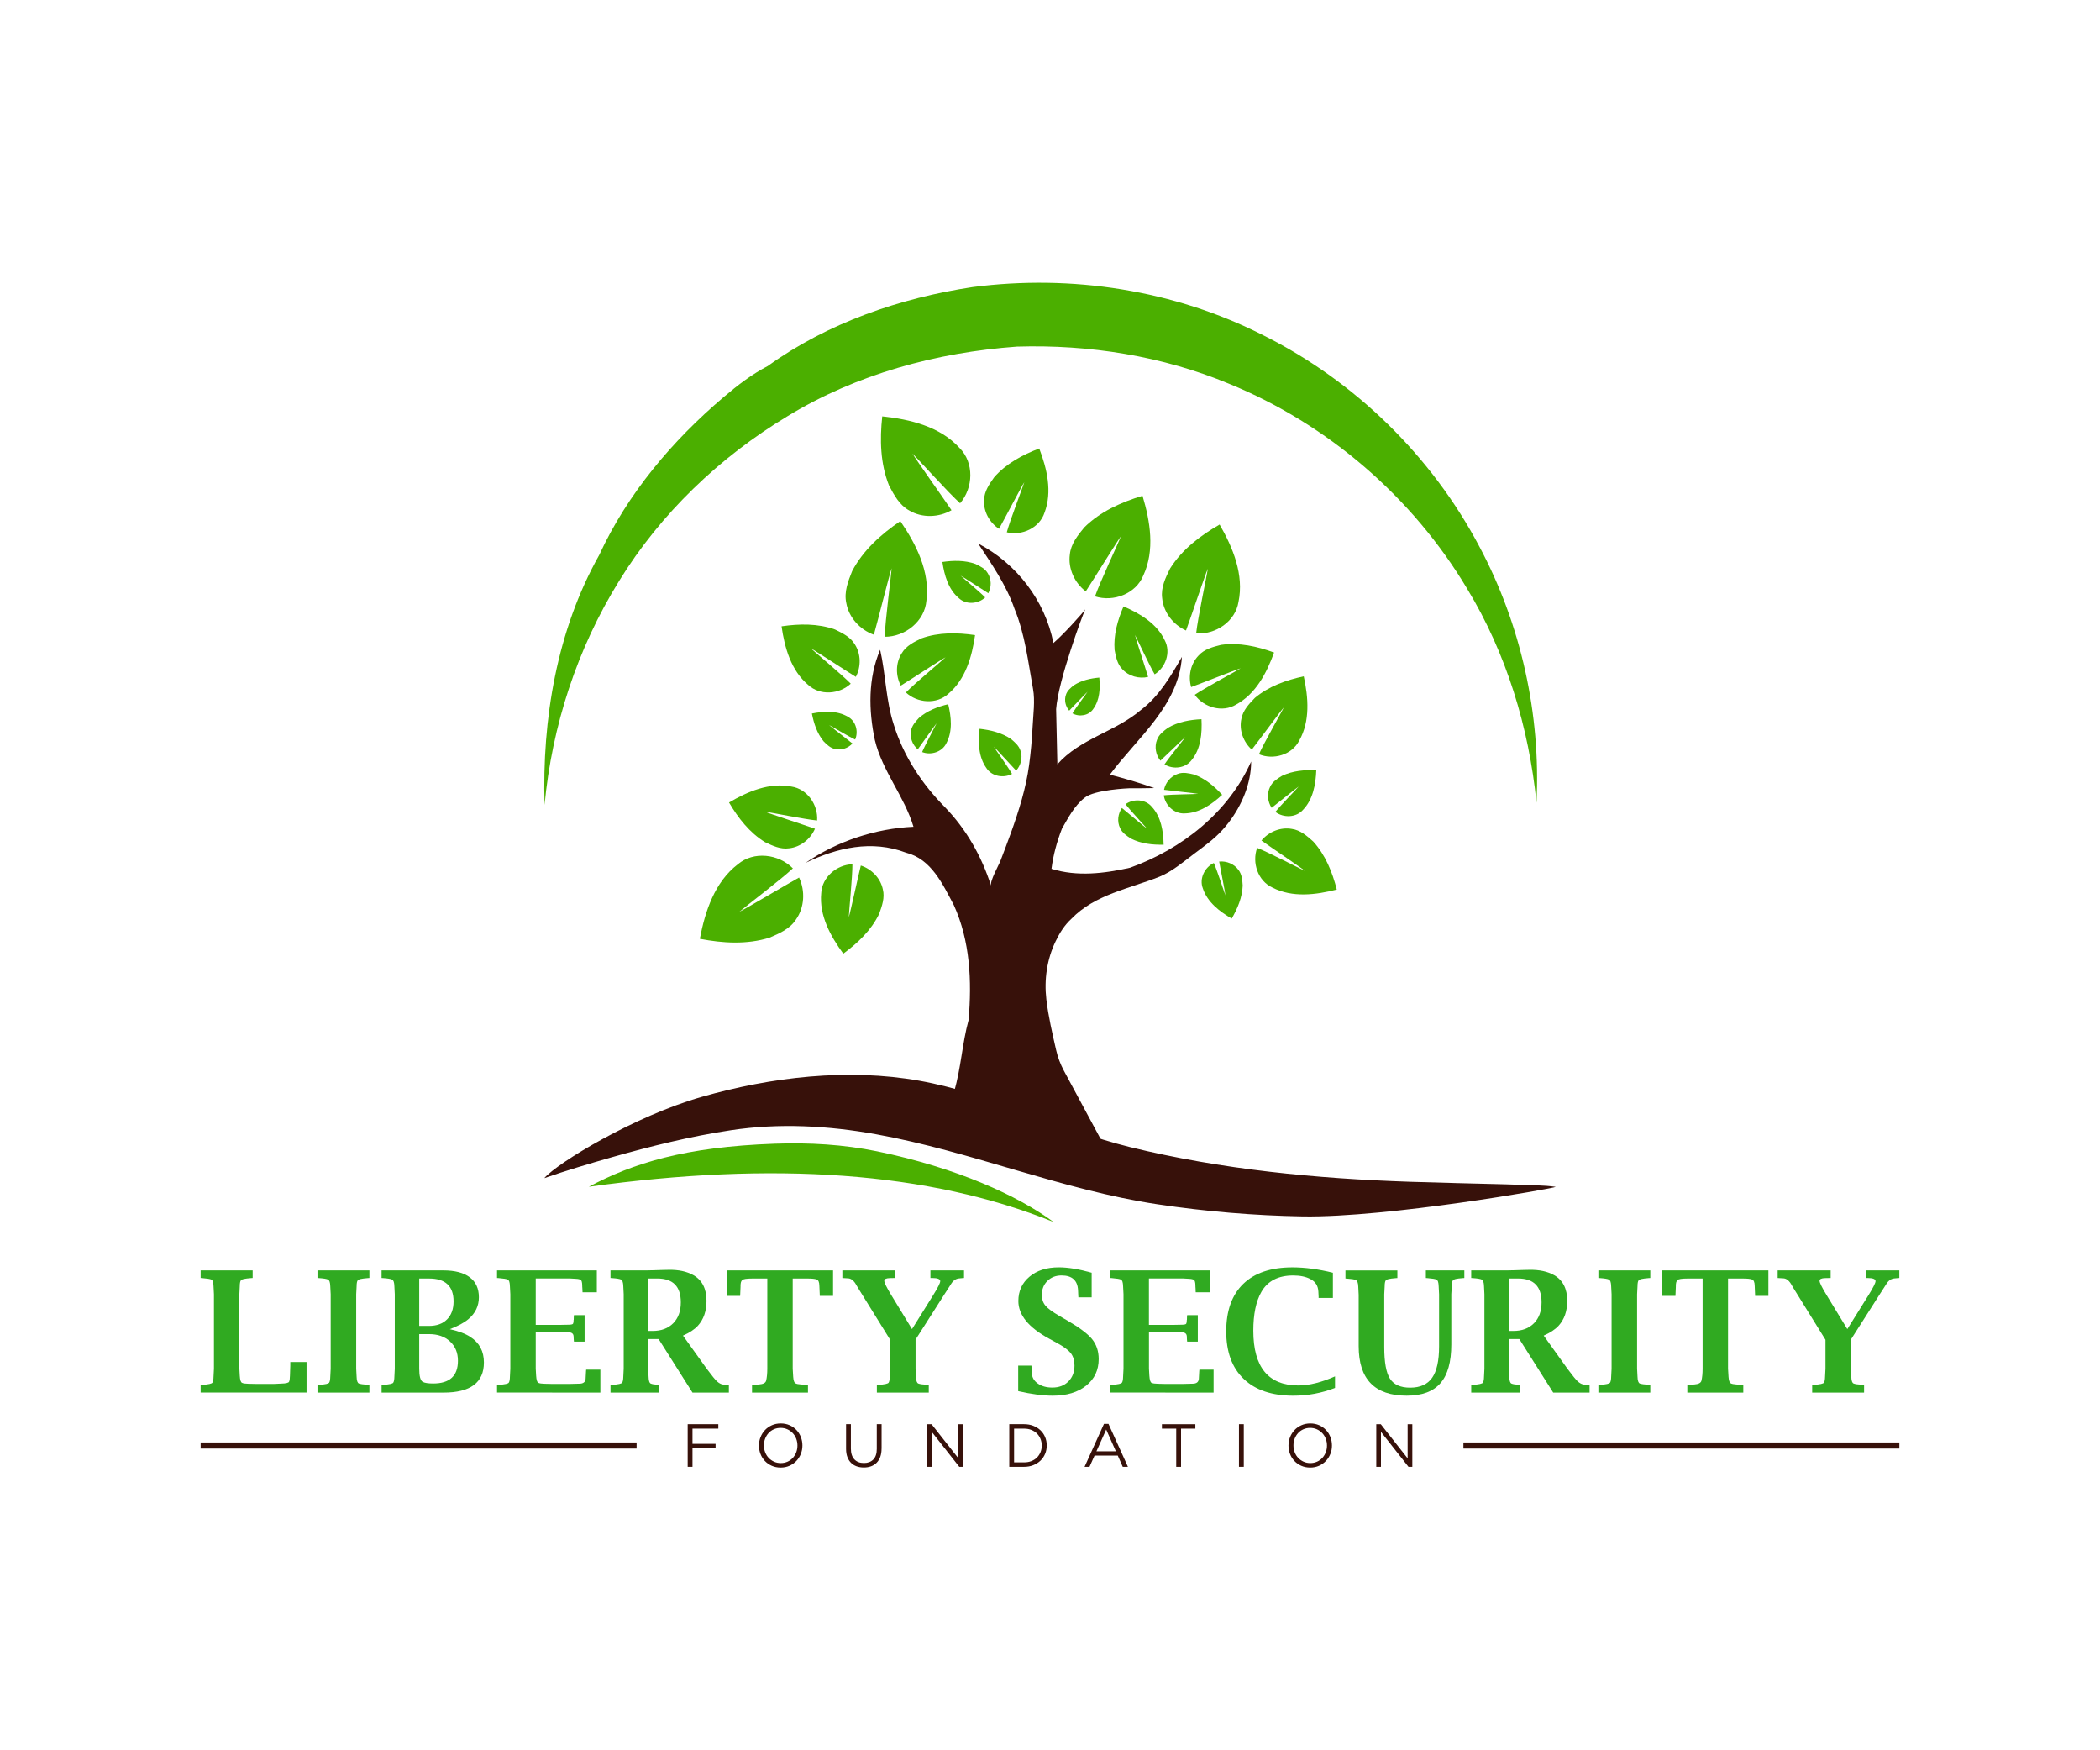 <?xml version="1.0" encoding="utf-8"?>
<!-- Generator: Adobe Illustrator 26.0.1, SVG Export Plug-In . SVG Version: 6.00 Build 0)  -->
<svg version="1.1" id="Layer_1" xmlns="http://www.w3.org/2000/svg" xmlns:xlink="http://www.w3.org/1999/xlink" x="0px" y="0px"
	 viewBox="0 0 1200 1000" style="enable-background:new 0 0 1200 1000;" xml:space="preserve">
<style type="text/css">
	.st0{fill:#37110A;}
	.st1{fill:#4BAF00;}
	.st2{fill:#30AA21;}
</style>
<g>
	<g>
		<g>
			<g>
				<path class="st0" d="M401.07,626.66c39.66-11.32,83.36-16.48,124.31-9.19c41.45,7.38,79.56,27.88,120.35,37.9
					c52.3,12.84,106.5,18.04,160.22,19.82c18.14,0.6,36.29,0.97,54.44,1.45c6.28,0.17,12.56,0.44,18.85,0.63
					c2.56,0.07,6.32,0.31,9.76,0.82c-0.61,0.78-96.03,17.68-144.61,16.89c-27.79-0.46-55.48-2.82-82.93-6.93
					c-54.78-8.21-106.29-30.16-160.71-39.98c-27.48-4.96-55.44-6.51-83.12-2.33c-23,3.47-45.69,9.1-68.05,15.44
					c-12.94,3.67-25.85,7.54-38.57,11.93C318.67,664.31,362.33,637.72,401.07,626.66z"/>
			</g>
			<g>
				<path class="st1" d="M336.5,678.02c25.04-13.33,54.66-22.8,106.25-24.6c19.58-0.68,39.24,0.41,58.42,4.36
					c45.61,9.39,80.51,25.38,100.85,40.39C530.85,669.3,441.78,663.44,336.5,678.02z"/>
			</g>
		</g>
		<path class="st1" d="M845.36,312.27c-27.27-51.68-71.03-94.47-123.28-120.61c-50.94-25.94-109.74-35.02-166.3-27.64
			c-41.52,6.27-82.84,20.46-117.03,45.09c-9.17,4.74-17.34,11.04-25.17,17.71c-29.34,24.86-55,55.22-71.17,90.27
			c-24.21,43.05-32.69,93.79-31.24,142.8c4.26-45.21,18.64-89.36,42.62-127.99c23.75-38.6,57.41-70.72,96.15-94.08
			c39.53-24.12,85.22-36.44,131.19-39.79c41.32-1.25,83.09,5.34,121.32,21.28c56.36,23.04,104.72,64.79,135.91,117.03
			c22.48,37.01,35.27,79.26,39.64,122.23C880.49,408.05,869.17,356.91,845.36,312.27z"/>
		<path class="st1" d="M421.57,493.83c9.08-7.71,23.36-5.98,31.5,2.3c-6.5,6.14-27.42,22.03-30.56,24.79
			c3.87-1.84,26.39-15.28,34.11-19.56c3.58,7.63,3.12,17.08-1.79,24.01c-3.51,5.4-9.55,7.98-15.23,10.4
			c-12.9,3.97-26.6,3.12-39.69,0.61C402.89,520.67,408.4,503.93,421.57,493.83z"/>
		<path class="st1" d="M529.39,343.09c-0.93,11.88-12.22,20.78-23.83,20.72c0.22-8.94,3.7-34.98,3.96-39.15
			c-1.43,4.04-7.76,29.49-10.16,37.98c-7.94-2.83-14.32-9.82-15.78-18.19c-1.35-6.3,1.07-12.4,3.35-18.13
			c6.28-11.95,16.53-21.08,27.54-28.59C523.52,310.92,531.5,326.63,529.39,343.09z"/>
		<path class="st1" d="M548.32,255.95c8.44,8.41,7.88,22.78,0.31,31.58c-6.66-5.97-24.22-25.51-27.22-28.41
			c2.15,3.71,17.4,25.04,22.31,32.38c-7.31,4.2-16.77,4.52-24.08,0.2c-5.67-3.06-8.74-8.86-11.62-14.32
			c-5.02-12.53-5.31-26.26-3.88-39.5C520.03,239.54,537.17,243.66,548.32,255.95z"/>
		<path class="st1" d="M653.34,328.76c-4.26,10.52-17.09,15.36-27.61,11.97c2.77-8.06,13.43-30.71,14.87-34.43
			c-2.46,3.26-15.54,24.56-20.17,31.58c-6.39-4.86-10.18-13.05-9.09-21.07c0.58-6.11,4.54-10.96,8.27-15.51
			c9.14-9.04,21.09-14.38,33.25-18.04C657.27,297.84,660,314.41,653.34,328.76z"/>
		<path class="st1" d="M707.71,343.89c-1.77,11.22-13.16,18.83-24.18,17.91c0.87-8.48,6.12-32.96,6.68-36.9
			c-1.66,3.74-9.57,27.44-12.49,35.33c-7.33-3.28-12.87-10.4-13.63-18.46c-0.82-6.08,1.94-11.7,4.54-16.98
			c6.85-10.88,17.28-18.79,28.29-25.11C704.53,312.88,710.95,328.4,707.71,343.89z"/>
		<path class="st1" d="M484.51,409.51c4.56,2.41,6.16,8.42,4.14,13.02c-3.51-1.62-13.26-7.47-14.87-8.29
			c1.36,1.26,10.38,8.14,13.34,10.55c-2.49,2.67-6.36,4-9.93,3.14c-2.73-0.54-4.74-2.55-6.62-4.44c-3.67-4.54-5.53-10.18-6.63-15.84
			C470.73,406.32,478.34,405.84,484.51,409.51z"/>
		<path class="st1" d="M541.96,396.34c-6.73,6.24-17.77,5.39-24.31-0.71c4.79-4.95,20.36-17.88,22.68-20.1
			c-2.92,1.55-19.79,12.65-25.59,16.2c-3.02-5.75-2.98-13.04,0.56-18.54c2.52-4.27,7.08-6.46,11.36-8.52
			c9.79-3.49,20.37-3.3,30.52-1.81C555.44,375.06,551.76,388.12,541.96,396.34z"/>
		<path class="st1" d="M681.02,434.14c-3.51,4.82-10.66,5.65-15.59,2.58c2.44-3.75,10.75-13.93,11.96-15.64
			c-1.67,1.35-11.04,10.53-14.3,13.52c-2.64-3.29-3.52-7.94-1.95-11.89c1.08-3.04,3.71-5,6.19-6.85c5.81-3.44,12.57-4.64,19.23-4.96
			C686.96,418.9,686.24,427.69,681.02,434.14z"/>
		<path class="st1" d="M676.98,464.72c-5.95,0.39-11.16-4.58-11.96-10.33c4.44-0.53,17.59-0.65,19.67-0.82
			c-2.1-0.42-15.16-1.75-19.54-2.33c0.84-4.13,3.85-7.79,7.89-9.11c3.02-1.12,6.22-0.35,9.22,0.37c6.36,2.26,11.61,6.69,16.12,11.61
			C692.5,459.53,685.28,464.6,676.98,464.72z"/>
		<path class="st1" d="M744.55,462.71c-3.93,4.48-11.13,4.66-15.76,1.16c2.77-3.52,11.97-12.9,13.32-14.5
			c-1.78,1.19-11.95,9.49-15.46,12.17c-2.33-3.51-2.79-8.23-0.87-12.02c1.35-2.93,4.15-4.65,6.78-6.26c6.1-2.9,12.94-3.49,19.6-3.2
			C751.85,448.07,750.34,456.75,744.55,462.71z"/>
		<path class="st1" d="M687.33,507.54c-2.14-5.56,1.04-12.02,6.29-14.49c1.83,4.08,5.87,16.59,6.65,18.53
			c-0.23-2.13-2.85-14.99-3.6-19.34c4.19-0.43,8.58,1.35,11.05,4.81c1.97,2.55,2.19,5.83,2.39,8.91
			c-0.26,6.75-2.92,13.08-6.27,18.85C696.91,520.8,689.92,515.43,687.33,507.54z"/>
		<path class="st1" d="M596.88,292.88c-2.83,8.73-12.89,13.37-21.57,11.24c1.77-6.66,9.05-25.53,10-28.61
			c-1.79,2.77-11.11,20.69-14.44,26.62c-5.44-3.55-8.96-9.93-8.55-16.46c0.12-4.96,3.03-9.1,5.77-12.98
			c6.85-7.82,16.17-12.81,25.76-16.46C598.26,267.73,601.42,280.93,596.88,292.88z"/>
		<path class="st1" d="M706.38,402.53c-7.84,4.76-18.49,1.7-23.67-5.58c5.69-3.88,23.54-13.42,26.26-15.13
			c-3.17,0.93-21.93,8.41-28.32,10.72c-1.8-6.24-0.29-13.37,4.28-18.05c3.33-3.68,8.24-4.91,12.85-6.06
			c10.29-1.44,20.61,0.86,30.26,4.37C723.86,384.4,717.63,396.45,706.38,402.53z"/>
		<path class="st1" d="M742.43,423.09c-4.12,8.2-14.77,11.25-23.03,7.83c2.76-6.31,12.83-23.86,14.23-26.76
			c-2.2,2.47-14.13,18.76-18.32,24.12c-4.83-4.33-7.35-11.18-5.95-17.57c0.87-4.88,4.38-8.53,7.67-11.95
			c7.96-6.69,17.93-10.21,27.97-12.36C747.62,398.45,748.74,411.97,742.43,423.09z"/>
		<path class="st1" d="M727.13,507.11c-8.36-3.79-11.84-14.3-8.76-22.69c6.42,2.5,24.36,11.86,27.31,13.14
			c-2.55-2.09-19.32-13.36-24.84-17.33c4.13-5,10.87-7.79,17.31-6.65c4.92,0.67,8.7,4.03,12.25,7.19c7,7.68,10.92,17.5,13.48,27.44
			C751.97,511.3,738.5,512.96,727.13,507.11z"/>
		<path class="st1" d="M665.6,365.9c3.56,6.74,0.5,15.42-5.79,19.36c-2.94-4.91-9.97-20.17-11.26-22.52
			c0.61,2.67,5.9,18.6,7.5,24.01c-5.26,1.18-11.1-0.41-14.75-4.44c-2.89-2.94-3.66-7.07-4.39-10.95c-0.69-8.61,1.73-17.05,5.1-24.88
			C651.42,350.52,661.11,356.28,665.6,365.9z"/>
		<path class="st1" d="M469.27,510.32c0.42-9.17,8.89-16.3,17.82-16.55c0.06,6.89-1.97,27.02-2.07,30.24c1-3.15,5.24-22.9,6.87-29.5
			c6.18,1.98,11.27,7.21,12.6,13.61c1.2,4.81-0.51,9.57-2.13,14.04c-4.53,9.35-12.2,16.64-20.48,22.7
			C474.59,534.94,468.05,523.05,469.27,510.32z"/>
		<path class="st1" d="M461.83,391.32c6.73,6.24,17.77,5.39,24.31-0.71c-4.79-4.95-20.36-17.88-22.68-20.1
			c2.92,1.55,19.79,12.65,25.59,16.2c3.02-5.75,2.98-13.04-0.56-18.54c-2.52-4.27-7.08-6.46-11.36-8.52
			c-9.79-3.49-20.37-3.3-30.52-1.81C448.35,370.04,452.03,383.1,461.83,391.32z"/>
		<path class="st1" d="M547.94,341.78c4.16,3.86,10.99,3.33,15.03-0.44c-2.96-3.06-12.59-11.05-14.03-12.43
			c1.81,0.96,12.24,7.82,15.82,10.02c1.86-3.55,1.84-8.06-0.35-11.46c-1.56-2.64-4.38-4-7.03-5.27c-6.05-2.16-12.59-2.04-18.87-1.12
			C539.61,328.62,541.88,336.7,547.94,341.78z"/>
		<path class="st1" d="M563.64,438.79c3.05,4.78,9.8,5.99,14.66,3.37c-2.1-3.71-9.4-13.87-10.44-15.56
			c1.51,1.38,9.87,10.65,12.79,13.68c2.7-2.97,3.81-7.34,2.55-11.18c-0.84-2.95-3.23-4.97-5.47-6.87
			c-5.32-3.61-11.67-5.15-17.98-5.84C558.89,423.95,559.05,432.35,563.64,438.79z"/>
		<path class="st1" d="M658.14,460.9c-3.65-4.35-10.49-4.67-14.97-1.43c2.56,3.4,11.12,12.53,12.38,14.07
			c-1.67-1.17-11.18-9.28-14.46-11.9c-2.29,3.3-2.83,7.77-1.07,11.42c1.22,2.82,3.85,4.51,6.32,6.1c5.74,2.89,12.24,3.59,18.59,3.45
			C664.78,474.99,663.52,466.69,658.14,460.9z"/>
		<path class="st1" d="M540.79,424.61c-2.38,5.03-8.79,7.03-13.85,5.07c1.59-3.86,7.44-14.64,8.25-16.42
			c-1.3,1.53-8.3,11.57-10.76,14.87c-2.99-2.56-4.61-6.67-3.85-10.56c0.46-2.97,2.53-5.23,4.48-7.35
			c4.73-4.16,10.72-6.44,16.78-7.88C543.59,409.6,544.45,417.79,540.79,424.61z"/>
		<path class="st1" d="M624.68,405.09c-2.53,3.8-7.98,4.66-11.85,2.47c1.75-2.95,7.78-11,8.65-12.35
			c-1.23,1.09-8.12,8.41-10.51,10.8c-2.12-2.43-2.95-5.97-1.87-9.04c0.73-2.36,2.68-3.95,4.51-5.44c4.34-2.82,9.47-3.95,14.56-4.41
			C628.74,393.23,628.47,399.98,624.68,405.09z"/>
		<path class="st1" d="M452.23,449.39c9.08,1.33,15.34,10.47,14.69,19.39c-6.86-0.63-26.69-4.66-29.88-5.07
			c3.03,1.31,22.26,7.5,28.66,9.78c-2.59,5.95-8.29,10.49-14.8,11.18c-4.91,0.71-9.47-1.47-13.76-3.52
			c-8.85-5.44-15.34-13.8-20.54-22.65C427.2,452.23,439.69,446.91,452.23,449.39z"/>
		<path class="st0" d="M645.71,495.78c-14.73,3.28-30.13,5.19-44.86,0.62c1-7.89,3.11-15.56,5.98-22.95
			c3.65-6.31,7.05-13.03,12.86-17.6c5.52-4.73,25.61-5.48,25.61-5.48c4.69,0,9.46,0,14.23-0.12c-8.34-3.03-16.81-5.44-25.31-7.68
			c15.6-21,39.18-39.22,41.17-67.27c-6.43,11.04-12.99,22.45-23.41,30.29c-14.57,12.49-34.86,16.39-47.77,31.08
			c-0.17-10.54-0.54-21.04-0.71-31.54c0.62-8.3,4.4-21.79,8.26-33.57c3.69-11.5,7.43-21.37,8.42-23.45
			c-1.29,1.99-12.91,14.81-18.22,19.26c-4.81-24.28-21.08-45.44-42.99-56.81c7.8,11.91,16.06,23.7,20.75,37.27
			c6.02,14.61,7.8,30.38,10.58,45.77c1.25,6.76,0.08,14.94-0.25,21.79c-0.37,7.26-1.04,14.52-1.99,21.7
			c-1.78,13.24-5.89,26.19-10.37,38.72c-1.95,5.35-3.94,10.62-5.98,15.94c-1.04,2.7-6.22,11.74-5.4,14.36
			c-5.27-16.68-14.07-32.24-26.27-44.86c-13.11-13.2-23.7-29.17-29.26-47.06c-4.61-13.9-4.61-28.76-7.84-42.95
			c-6.97,16.23-6.64,34.57-3.03,51.58c4.27,17.8,16.85,32.08,22.08,49.55c-21.5,0.95-43.74,8.22-61.67,20.62
			c17.93-8.63,37.8-13.28,57.43-5.81c14.4,3.61,20.91,17.93,27.26,29.88c9.38,20.54,10.37,43.49,8.47,65.69
			c-3.65,13.32-4.32,27.43-8.22,40.71l-1.95,0.58l0.91,2.78c-0.29,0.83-0.58,1.7-0.91,2.53c0.5-0.21,1-0.37,1.54-0.54l1.12,3.49
			l17.14,15.89l73.66,17.14l-28.8-53.53l0,0c-2-3.71-3.49-7.67-4.44-11.77c-2.21-9.62-4.45-19.28-5.61-29.02
			c-1.33-11.33,0.33-22.91,5.27-33.16c2.28-4.81,5.1-9.3,9.09-12.95c13.4-13.9,33.2-17.18,50.42-24.07
			c6.97-2.82,13.65-8.51,19.59-12.99c5.6-4.19,11.41-8.34,16.14-13.53c1.29-1.41,2.49-2.86,3.69-4.4
			c7.59-9.96,12.82-22.37,12.82-34.82C701.9,464.29,675.3,485.12,645.71,495.78z"/>
	</g>
	<g>
		<g>
			<path class="st2" d="M114.66,795.66v-4.39l0.9-0.05c3.58-0.22,5.54-0.66,5.85-1.32c0.38-0.6,0.58-1.68,0.61-3.26l0.24-4.67v-42.5
				l-0.24-4.62c-0.06-2.2-0.47-3.46-1.22-3.78c-0.76-0.34-2.5-0.63-5.24-0.85l-0.9-0.05v-4.34h29.72v4.34l-0.9,0.05
				c-3.68,0.28-5.63,0.72-5.85,1.32c-0.41,0.6-0.61,1.7-0.61,3.3l-0.23,4.62v42.5l0.23,4.1c0.13,2.36,0.57,3.69,1.32,4.01
				c0.66,0.32,1.85,0.49,3.58,0.52l4.2,0.09h10.52l4.06-0.19c2.64-0.06,4.14-0.41,4.48-1.04c0.32-0.63,0.49-1.82,0.52-3.58
				l0.19-5.66v-2.03h9.29v17.45H114.66z"/>
			<path class="st2" d="M181.42,795.66v-4.39l0.9-0.05c3.56-0.22,5.49-0.66,5.8-1.32c0.38-0.63,0.58-1.71,0.61-3.26l0.24-4.67v-42.5
				l-0.24-4.62c-0.06-2.17-0.49-3.43-1.27-3.78c-0.76-0.38-2.47-0.66-5.14-0.85l-0.9-0.05v-4.34h29.67v4.34l-0.85,0.05
				c-3.65,0.28-5.6,0.72-5.85,1.32c-0.41,0.6-0.61,1.7-0.61,3.3l-0.24,4.62v42.5l0.24,4.67c0.06,2.2,0.5,3.47,1.32,3.82
				c0.82,0.32,2.53,0.56,5.14,0.75l0.85,0.05v4.39H181.42z"/>
			<path class="st2" d="M218.05,795.66v-4.39l0.9-0.05c3.55-0.22,5.49-0.66,5.8-1.32c0.38-0.63,0.58-1.71,0.61-3.26l0.23-4.67v-42.5
				l-0.23-4.62c-0.07-2.17-0.49-3.43-1.28-3.78c-0.75-0.38-2.47-0.66-5.14-0.85l-0.9-0.05v-4.34h35.28c6.64,0,11.68,1.32,15.14,3.96
				c3.46,2.61,5.19,6.4,5.19,11.37c0,5-2.01,9.19-6.04,12.55c-2.42,2.04-5.94,3.94-10.57,5.71c5.09,1.13,9.01,2.61,11.75,4.43
				c5.16,3.33,7.73,8.19,7.73,14.58c0,11.48-7.69,17.22-23.07,17.22H218.05z M239.56,757.55h5.61c4.37,0,7.8-1.24,10.28-3.73
				c2.48-2.48,3.73-5.91,3.73-10.28c0-8.71-4.66-13.07-13.96-13.07h-5.66V757.55z M239.56,762.22v19.81c0,4.21,0.66,6.7,1.98,7.46
				c1.13,0.63,3.13,0.94,5.99,0.94c9.43,0,14.15-4.32,14.15-12.97c0-4.59-1.53-8.29-4.57-11.08c-3.02-2.77-6.98-4.15-11.89-4.15
				H239.56z"/>
			<path class="st2" d="M284.02,795.66v-4.39l0.9-0.05c3.58-0.22,5.54-0.66,5.85-1.32c0.38-0.6,0.58-1.68,0.61-3.26l0.24-4.67v-42.5
				l-0.24-4.62c-0.06-2.2-0.47-3.46-1.22-3.78c-0.76-0.34-2.5-0.63-5.24-0.85l-0.9-0.05v-4.34h57.03v12.5h-8.16l-0.05-0.9
				l-0.05-1.23c-0.03-0.5-0.07-0.93-0.09-1.27c0-0.19,0-0.33,0-0.43c-0.03-1.79-0.3-2.86-0.8-3.21c-0.54-0.38-1.49-0.6-2.88-0.66
				l-3.21-0.19h-19.67v26.51h14.39l4.62-0.09c1.26-0.03,2.01-0.2,2.27-0.52c0.16-0.25,0.27-0.75,0.33-1.51v-0.23l-0.05-0.19
				c0.09-0.09,0.14-0.2,0.14-0.33c0-0.75,0.02-1.35,0.05-1.79l0.09-0.9h6.08v15.14h-6.08l-0.09-0.85c0-0.13-0.02-0.35-0.05-0.66
				c-0.03-0.5-0.05-0.88-0.05-1.13v-0.09c0-1.7-0.93-2.57-2.78-2.59l-4.44-0.19h-14.43v20.94l0.23,4.1c0.16,2.42,0.6,3.76,1.32,4.01
				c0.69,0.32,1.9,0.49,3.63,0.52l3.87,0.09h10.52l5.38-0.14c2.17,0,3.35-0.88,3.54-2.64l0.24-4.48l0.09-0.9h8.11v13.11H284.02z"/>
			<path class="st2" d="M348.86,795.66v-4.39l0.9-0.05c3.55-0.22,5.49-0.66,5.8-1.32c0.38-0.63,0.58-1.71,0.61-3.26l0.23-4.67v-42.5
				l-0.23-4.62c-0.07-2.17-0.49-3.43-1.28-3.78c-0.75-0.38-2.47-0.66-5.14-0.85l-0.9-0.05v-4.34h20.33l4.39-0.09l4.25-0.14l4.2-0.09
				c5.72-0.12,10.47,0.9,14.24,3.06c4.97,2.83,7.46,7.72,7.46,14.67c0,5.85-1.65,10.6-4.96,14.24c-1.95,2.11-4.78,3.98-8.49,5.61
				l13.63,19.01l3.72,4.81c1.98,2.58,3.88,3.97,5.71,4.15l2.27,0.14l0.9,0.05v4.39h-20.8l-19.34-30.57h-5.99v16.89l0.24,4.67
				c0.06,2.17,0.45,3.45,1.18,3.82c0.69,0.35,2.07,0.6,4.15,0.75l0.85,0.05v4.39H348.86z M370.36,760.42h2.59
				c4.94,0,8.85-1.46,11.75-4.39c2.89-2.93,4.34-6.9,4.34-11.94c0-9.09-4.46-13.63-13.4-13.63h-5.28V760.42z"/>
			<path class="st2" d="M429.73,795.66v-4.39l0.85-0.05l3.21-0.23c2.36-0.19,3.69-0.91,4.01-2.17c0.44-1.89,0.66-4.17,0.66-6.84
				v-51.51h-8.54c-3.37,0-5.32,0.31-5.85,0.94c-0.6,0.56-0.9,1.62-0.9,3.16v0.61c-0.03,1.58-0.09,3-0.19,4.29l-0.05,0.9h-7.55
				v-14.53h60.66v14.53h-7.59l-0.05-1.46l-0.19-4.29c-0.03-2.11-0.56-3.32-1.6-3.63c-0.97-0.34-2.69-0.52-5.14-0.52h-8.49v51.51
				l0.28,4.67c0.16,2.11,0.58,3.33,1.27,3.68c0.63,0.35,1.67,0.57,3.11,0.66l3.21,0.23l0.85,0.05v4.39H429.73z"/>
			<path class="st2" d="M501.07,795.66v-4.39l0.9-0.05c3.58-0.22,5.53-0.66,5.85-1.32c0.38-0.63,0.58-1.71,0.61-3.26l0.24-4.67
				v-16.51l-15.85-25.57l-1.32-2.12l-0.99-1.6c-0.56-0.91-0.91-1.49-1.04-1.74c-1.35-2.55-2.91-3.9-4.67-4.06l-2.5-0.14l-0.95-0.05
				v-4.34h30.28v4.34h-0.76l-2.36,0.05c-2.14,0.03-3.21,0.55-3.21,1.55c0,1.07,1.34,3.79,4.01,8.16l11.84,19.43l12.12-19.43
				c2.67-4.28,4.01-6.94,4.01-7.98c0-1.19-1.53-1.79-4.57-1.79h-1.04v-4.34h19.2v4.34l-0.85,0.05l-2.03,0.19
				c-1.82,0.19-3.32,1.23-4.48,3.11l-4.1,6.37l-16.23,25.47v16.6l0.24,4.67c0.06,2.2,0.5,3.47,1.32,3.82
				c0.81,0.35,2.53,0.6,5.14,0.75l0.85,0.05v4.39H501.07z"/>
			<path class="st2" d="M581.83,794.81v-14.58h7.55l0.09,1.13l0.14,3.06c0.09,2.52,1.26,4.55,3.49,6.08
				c2.14,1.51,4.89,2.27,8.25,2.27c3.78,0,6.83-1.16,9.15-3.49c2.32-2.33,3.49-5.35,3.49-9.06c0-2.89-0.69-5.23-2.07-7.03
				c-1.45-1.86-4.06-3.81-7.83-5.85l-4.67-2.55c-11.67-6.35-17.5-13.51-17.5-21.46c0-5.69,2.11-10.32,6.32-13.87
				c4.21-3.58,9.81-5.38,16.79-5.38c5.25,0,11.51,1.02,18.78,3.07v14.06h-7.59l-0.05-0.85l-0.14-3.16c-0.25-5.66-3.4-8.49-9.43-8.49
				c-3.3,0-6.01,1.06-8.11,3.16c-2.11,2.08-3.16,4.75-3.16,8.02c0,2.39,0.69,4.42,2.07,6.08c1.32,1.58,3.92,3.49,7.78,5.76
				l4.72,2.73c6.92,4.03,11.62,7.55,14.1,10.57c2.55,3.15,3.82,6.95,3.82,11.42c0,6.32-2.37,11.38-7.12,15.19
				c-4.78,3.84-11.17,5.76-19.15,5.76C595.98,797.41,589.41,796.54,581.83,794.81z"/>
			<path class="st2" d="M634.4,795.66v-4.39l0.9-0.05c3.58-0.22,5.54-0.66,5.85-1.32c0.38-0.6,0.58-1.68,0.61-3.26l0.24-4.67v-42.5
				l-0.24-4.62c-0.06-2.2-0.47-3.46-1.22-3.78c-0.76-0.34-2.5-0.63-5.24-0.85l-0.9-0.05v-4.34h57.03v12.5h-8.16l-0.05-0.9
				l-0.04-1.23c-0.03-0.5-0.07-0.93-0.09-1.27c0-0.19,0-0.33,0-0.43c-0.03-1.79-0.3-2.86-0.8-3.21c-0.54-0.38-1.49-0.6-2.88-0.66
				l-3.21-0.19h-19.67v26.51h14.39l4.62-0.09c1.26-0.03,2.01-0.2,2.27-0.52c0.16-0.25,0.27-0.75,0.33-1.51v-0.23l-0.04-0.19
				c0.09-0.09,0.14-0.2,0.14-0.33c0-0.75,0.02-1.35,0.05-1.79l0.09-0.9h6.08v15.14h-6.08l-0.09-0.85c0-0.13-0.02-0.35-0.05-0.66
				c-0.03-0.5-0.04-0.88-0.04-1.13v-0.09c0-1.7-0.93-2.57-2.78-2.59l-4.44-0.19h-14.43v20.94l0.23,4.1c0.16,2.42,0.6,3.76,1.32,4.01
				c0.69,0.32,1.9,0.49,3.63,0.52l3.87,0.09h10.52l5.38-0.14c2.17,0,3.35-0.88,3.54-2.64l0.24-4.48l0.09-0.9h8.11v13.11H634.4z"/>
			<path class="st2" d="M762.87,786.37v6.6c-7.55,2.95-15.49,4.44-23.82,4.44c-12.23,0-21.68-3.19-28.35-9.58
				c-6.67-6.35-10-15.41-10-27.17c0-11.79,3.24-20.83,9.72-27.12c6.48-6.29,15.85-9.44,28.11-9.44c7.17,0,14.87,1.02,23.12,3.07
				v14.39h-8.16v-0.9l-0.14-2.74c-0.16-3.27-1.64-5.63-4.44-7.07c-2.61-1.42-5.93-2.12-9.95-2.12c-8.55,0-14.62,3.15-18.21,9.44
				c-3.05,5.38-4.57,12.73-4.57,22.08c0,20.88,8.6,31.32,25.8,31.32C748.1,791.55,755.07,789.83,762.87,786.37z"/>
			<path class="st2" d="M768.83,730.47v-4.62h29.67v4.34l-0.85,0.05c-3.65,0.28-5.59,0.72-5.8,1.32c-0.41,0.6-0.61,1.7-0.61,3.3
				l-0.24,4.62v30.19c0,8.58,1.08,14.59,3.26,18.02c2.23,3.43,6.07,5.14,11.51,5.14c5.76,0,9.96-1.89,12.59-5.66
				c2.64-3.77,3.97-9.73,3.97-17.88v-29.81l-0.24-4.62c-0.07-2.2-0.47-3.46-1.23-3.78c-0.72-0.34-2.47-0.63-5.23-0.85l-0.85-0.05
				v-4.34h21.98v4.34l-0.9,0.05c-3.55,0.25-5.44,0.69-5.66,1.32c-0.41,0.6-0.61,1.7-0.61,3.3l-0.28,4.62v28.68
				c0,9.97-2.06,17.33-6.18,22.08c-4.12,4.78-10.55,7.17-19.29,7.17c-18.3,0-27.46-9.44-27.46-28.3v-29.29l-0.23-4.67
				c-0.07-2.17-0.54-3.45-1.42-3.82c-0.85-0.38-2.53-0.64-5.05-0.8L768.83,730.47z"/>
			<path class="st2" d="M840.7,795.66v-4.39l0.9-0.05c3.55-0.22,5.49-0.66,5.8-1.32c0.38-0.63,0.58-1.71,0.61-3.26l0.23-4.67v-42.5
				l-0.23-4.62c-0.07-2.17-0.49-3.43-1.28-3.78c-0.75-0.38-2.47-0.66-5.14-0.85l-0.9-0.05v-4.34h20.33l4.39-0.09l4.25-0.14l4.2-0.09
				c5.72-0.12,10.47,0.9,14.24,3.06c4.97,2.83,7.46,7.72,7.46,14.67c0,5.85-1.65,10.6-4.96,14.24c-1.95,2.11-4.78,3.98-8.49,5.61
				l13.63,19.01l3.72,4.81c1.98,2.58,3.88,3.97,5.71,4.15l2.27,0.14l0.9,0.05v4.39h-20.8l-19.34-30.57h-5.99v16.89l0.24,4.67
				c0.06,2.17,0.45,3.45,1.18,3.82c0.69,0.35,2.07,0.6,4.15,0.75l0.85,0.05v4.39H840.7z M862.21,760.42h2.59
				c4.94,0,8.85-1.46,11.75-4.39c2.89-2.93,4.34-6.9,4.34-11.94c0-9.09-4.46-13.63-13.4-13.63h-5.28V760.42z"/>
			<path class="st2" d="M913.36,795.66v-4.39l0.9-0.05c3.56-0.22,5.49-0.66,5.8-1.32c0.38-0.63,0.58-1.71,0.61-3.26l0.24-4.67v-42.5
				l-0.24-4.62c-0.06-2.17-0.49-3.43-1.27-3.78c-0.76-0.38-2.47-0.66-5.14-0.85l-0.9-0.05v-4.34h29.67v4.34l-0.85,0.05
				c-3.65,0.28-5.6,0.72-5.85,1.32c-0.41,0.6-0.61,1.7-0.61,3.3l-0.24,4.62v42.5l0.24,4.67c0.06,2.2,0.5,3.47,1.32,3.82
				c0.82,0.32,2.53,0.56,5.14,0.75l0.85,0.05v4.39H913.36z"/>
			<path class="st2" d="M964.19,795.66v-4.39l0.85-0.05l3.21-0.23c2.36-0.19,3.69-0.91,4.01-2.17c0.44-1.89,0.66-4.17,0.66-6.84
				v-51.51h-8.54c-3.37,0-5.32,0.31-5.85,0.94c-0.6,0.56-0.9,1.62-0.9,3.16v0.61c-0.03,1.58-0.09,3-0.19,4.29l-0.04,0.9h-7.55
				v-14.53h60.66v14.53h-7.59l-0.05-1.46l-0.19-4.29c-0.03-2.11-0.56-3.32-1.6-3.63c-0.97-0.34-2.69-0.52-5.14-0.52h-8.49v51.51
				l0.28,4.67c0.16,2.11,0.58,3.33,1.27,3.68c0.63,0.35,1.67,0.57,3.11,0.66l3.21,0.23l0.85,0.05v4.39H964.19z"/>
			<path class="st2" d="M1035.53,795.66v-4.39l0.9-0.05c3.58-0.22,5.53-0.66,5.85-1.32c0.38-0.63,0.58-1.71,0.61-3.26l0.24-4.67
				v-16.51l-15.85-25.57l-1.32-2.12l-0.99-1.6c-0.56-0.91-0.91-1.49-1.04-1.74c-1.35-2.55-2.91-3.9-4.67-4.06l-2.5-0.14l-0.95-0.05
				v-4.34h30.28v4.34h-0.76l-2.36,0.05c-2.14,0.03-3.21,0.55-3.21,1.55c0,1.07,1.34,3.79,4.01,8.16l11.84,19.43l12.12-19.43
				c2.67-4.28,4.01-6.94,4.01-7.98c0-1.19-1.53-1.79-4.57-1.79h-1.04v-4.34h19.2v4.34l-0.85,0.05l-2.03,0.19
				c-1.83,0.19-3.32,1.23-4.48,3.11l-4.1,6.37l-16.23,25.47v16.6l0.24,4.67c0.06,2.2,0.5,3.47,1.32,3.82
				c0.81,0.35,2.53,0.6,5.14,0.75l0.85,0.05v4.39H1035.53z"/>
		</g>
		<g>
			<g>
				<g>
					<path class="st0" d="M410.47,816.22h-14.76v8.7h13.19v2.51h-13.19v10.61h-2.75v-24.36h17.51V816.22z"/>
				</g>
				<g>
					<path class="st0" d="M457.63,830.64c-0.6,1.52-1.45,2.86-2.54,4.02c-1.09,1.16-2.4,2.08-3.93,2.77
						c-1.53,0.69-3.23,1.03-5.08,1.03s-3.54-0.34-5.06-1.01c-1.52-0.67-2.83-1.58-3.92-2.73c-1.09-1.15-1.93-2.48-2.52-4
						c-0.59-1.52-0.89-3.13-0.89-4.82c0-1.69,0.3-3.3,0.9-4.82c0.6-1.52,1.45-2.86,2.54-4.02c1.09-1.16,2.4-2.08,3.93-2.77
						c1.53-0.68,3.23-1.03,5.08-1.03s3.54,0.34,5.06,1.01c1.52,0.67,2.82,1.58,3.91,2.73c1.09,1.15,1.93,2.48,2.52,4
						c0.59,1.52,0.89,3.13,0.89,4.82C458.53,827.52,458.23,829.12,457.63,830.64z M454.97,821.96c-0.48-1.23-1.14-2.3-2-3.2
						c-0.86-0.91-1.87-1.62-3.05-2.16c-1.17-0.53-2.45-0.8-3.85-0.8c-1.39,0-2.67,0.26-3.85,0.78c-1.17,0.52-2.18,1.23-3.01,2.14
						c-0.83,0.9-1.49,1.97-1.97,3.18c-0.48,1.22-0.71,2.52-0.71,3.91c0,1.39,0.24,2.7,0.71,3.93c0.47,1.23,1.14,2.3,2,3.2
						c0.86,0.9,1.87,1.62,3.05,2.16c1.17,0.53,2.45,0.8,3.85,0.8c1.39,0,2.67-0.26,3.85-0.78c1.17-0.52,2.18-1.24,3.01-2.14
						c0.83-0.9,1.49-1.97,1.97-3.18c0.47-1.22,0.71-2.52,0.71-3.92C455.68,824.5,455.44,823.19,454.97,821.96z"/>
				</g>
				<g>
					<path class="st0" d="M503.75,827.63c0,1.79-0.24,3.35-0.73,4.7c-0.49,1.34-1.18,2.47-2.07,3.37c-0.89,0.91-1.96,1.58-3.2,2.04
						c-1.24,0.45-2.63,0.68-4.16,0.68c-1.51,0-2.88-0.23-4.12-0.68c-1.24-0.45-2.31-1.12-3.2-2.02c-0.89-0.89-1.58-2-2.07-3.32
						c-0.49-1.32-0.73-2.84-0.73-4.56v-14.17h2.75v13.99c0,2.64,0.66,4.68,1.97,6.09c1.31,1.42,3.14,2.12,5.48,2.12
						c2.25,0,4.04-0.67,5.36-2.02c1.32-1.34,1.99-3.35,1.99-6.02v-14.17h2.75V827.63z"/>
				</g>
				<g>
					<path class="st0" d="M547.67,813.68h2.68v24.36h-2.19l-15.73-19.98v19.98h-2.68v-24.36h2.57l15.35,19.52V813.68z"/>
				</g>
				<g>
					<path class="st0" d="M597.2,830.64c-0.63,1.5-1.51,2.79-2.66,3.88c-1.15,1.09-2.52,1.95-4.11,2.58
						c-1.59,0.63-3.34,0.94-5.24,0.94h-8.46v-24.36h8.46c1.9,0,3.65,0.31,5.24,0.92c1.59,0.62,2.96,1.47,4.11,2.56
						c1.15,1.09,2.04,2.38,2.66,3.86c0.63,1.49,0.94,3.09,0.94,4.8C598.14,827.54,597.83,829.15,597.2,830.64z M594.57,822.1
						c-0.47-1.18-1.15-2.21-2.02-3.08c-0.87-0.87-1.93-1.55-3.18-2.05c-1.25-0.5-2.65-0.75-4.18-0.75h-5.71v19.28h5.71
						c1.53,0,2.92-0.24,4.18-0.73c1.25-0.49,2.31-1.16,3.18-2.04c0.87-0.87,1.54-1.88,2.02-3.05c0.48-1.16,0.71-2.43,0.71-3.79
						C595.29,824.55,595.05,823.28,594.57,822.1z"/>
				</g>
				<g>
					<path class="st0" d="M644.53,838.04h-2.96l-2.85-6.44h-13.26l-2.89,6.44h-2.82l11.1-24.54h2.57L644.53,838.04z M632.11,816.74
						l-5.57,12.43h11.1L632.11,816.74z"/>
				</g>
				<g>
					<path class="st0" d="M674.88,838.04h-2.75v-21.82h-8.18v-2.54h19.11v2.54h-8.18V838.04z"/>
				</g>
				<g>
					<path class="st0" d="M710.73,813.68v24.36h-2.75v-24.36H710.73z"/>
				</g>
				<g>
					<path class="st0" d="M760.22,830.64c-0.6,1.52-1.45,2.86-2.54,4.02c-1.09,1.16-2.4,2.08-3.93,2.77
						c-1.53,0.69-3.23,1.03-5.08,1.03c-1.86,0-3.54-0.34-5.06-1.01c-1.52-0.67-2.83-1.58-3.92-2.73c-1.09-1.15-1.93-2.48-2.52-4
						c-0.59-1.52-0.89-3.13-0.89-4.82c0-1.69,0.3-3.3,0.9-4.82c0.6-1.52,1.45-2.86,2.54-4.02c1.09-1.16,2.4-2.08,3.93-2.77
						c1.53-0.68,3.23-1.03,5.08-1.03s3.54,0.34,5.06,1.01c1.52,0.67,2.82,1.58,3.91,2.73c1.09,1.15,1.93,2.48,2.52,4
						c0.59,1.52,0.89,3.13,0.89,4.82C761.13,827.52,760.83,829.12,760.22,830.64z M757.56,821.96c-0.48-1.23-1.14-2.3-2-3.2
						c-0.86-0.91-1.87-1.62-3.05-2.16c-1.17-0.53-2.45-0.8-3.85-0.8c-1.39,0-2.67,0.26-3.85,0.78c-1.17,0.52-2.18,1.23-3.01,2.14
						c-0.83,0.9-1.49,1.97-1.97,3.18c-0.48,1.22-0.71,2.52-0.71,3.91c0,1.39,0.24,2.7,0.71,3.93c0.47,1.23,1.14,2.3,2,3.2
						c0.86,0.9,1.87,1.62,3.05,2.16c1.17,0.53,2.45,0.8,3.85,0.8c1.39,0,2.67-0.26,3.85-0.78c1.17-0.52,2.18-1.24,3.01-2.14
						c0.83-0.9,1.49-1.97,1.97-3.18c0.47-1.22,0.71-2.52,0.71-3.92C758.27,824.5,758.04,823.19,757.56,821.96z"/>
				</g>
				<g>
					<path class="st0" d="M804.36,813.68h2.68v24.36h-2.19l-15.73-19.98v19.98h-2.68v-24.36h2.57l15.35,19.52V813.68z"/>
				</g>
			</g>
		</g>
		<g>
			<g>
				<rect x="836.24" y="824.12" class="st0" width="249.11" height="3.49"/>
			</g>
		</g>
		<g>
			<rect x="114.66" y="824.12" class="st0" width="249.11" height="3.49"/>
		</g>
	</g>
</g>
</svg>
